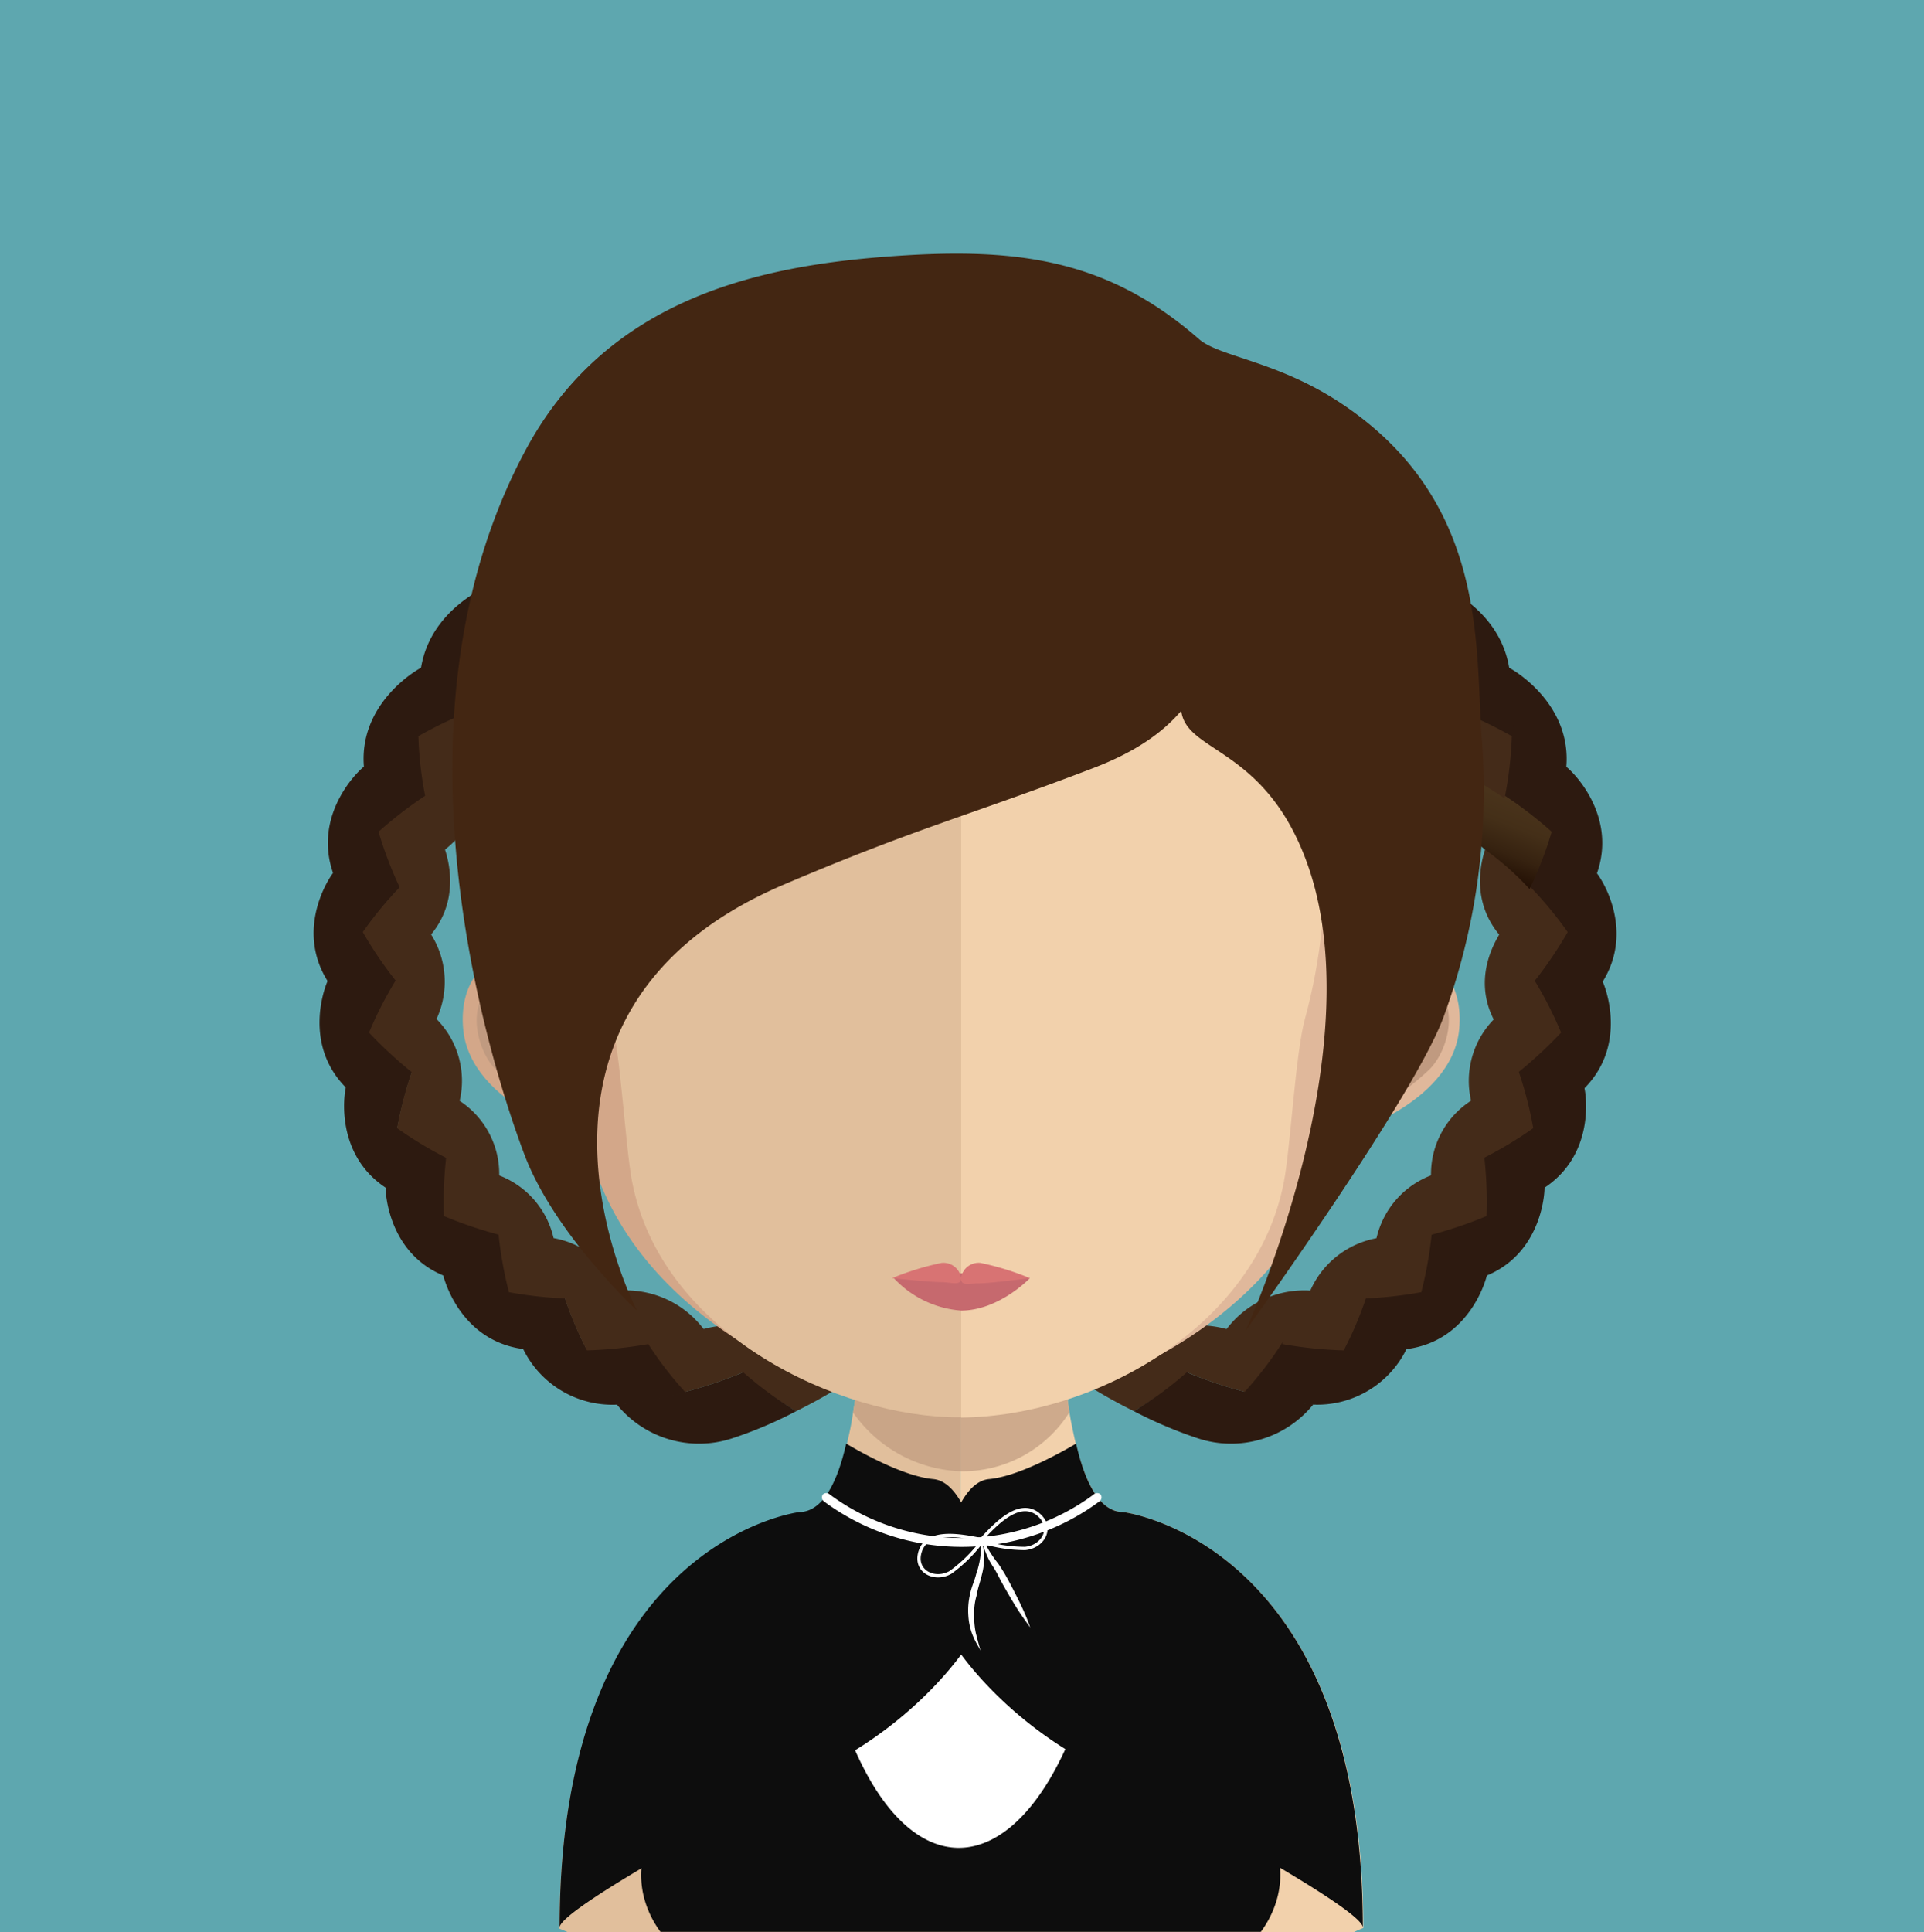 <svg xmlns="http://www.w3.org/2000/svg" xmlns:xlink="http://www.w3.org/1999/xlink" viewBox="0 0 145.36 145.95"><defs><style>.cls-1{fill:#5ea7af;}.cls-2{fill:#442b19;}.cls-3{fill:#2d1a10;}.cls-4{fill:url(#New_Gradient_Swatch_3);}.cls-5{fill:#e1bf9c;}.cls-6{fill:#f2d1ac;}.cls-7,.cls-9{fill:#c09a80;}.cls-7{opacity:0.7;}.cls-8{fill:#d3a789;}.cls-10{fill:#e0b89b;}.cls-11{fill:#c6696e;}.cls-12{fill:#d87373;}.cls-13{fill:#432612;}.cls-14{fill:#fff;}.cls-15{fill:#0d0d0d;}.cls-16{fill:none;stroke:#fff;stroke-miterlimit:10;stroke-width:0.25px;}</style><linearGradient id="New_Gradient_Swatch_3" x1="369.96" y1="170.61" x2="370.01" y2="176.98" gradientTransform="translate(-165.91 -236.32) rotate(21.93)" gradientUnits="userSpaceOnUse"><stop offset="0" stop-color="#49331b"/><stop offset="0.29" stop-color="#442f18"/><stop offset="0.62" stop-color="#362210"/><stop offset="0.97" stop-color="#1f0c02"/><stop offset="1" stop-color="#1d0a00"/></linearGradient></defs><title>Asset 193</title><g id="Layer_2" data-name="Layer 2"><g id="Layer_1-2" data-name="Layer 1"><rect class="cls-1" width="145.36" height="145.95"/><path class="cls-2" d="M81.37,104.13a39.36,39.36,0,0,0,4.3,2.47,26.43,26.43,0,0,0,7.26-6.13,8.4,8.4,0,0,0-7.35,1.23A21.75,21.75,0,0,1,81.37,104.13Z"/><path class="cls-3" d="M85.67,106.6a27.9,27.9,0,0,0,4-2.94,34,34,0,0,0,9.56,2.42,8,8,0,0,1-8.67,2.59A32.64,32.64,0,0,1,85.67,106.6Z"/><path class="cls-2" d="M89.62,103.64a32.83,32.83,0,0,0,4.61,1.55,26.67,26.67,0,0,0,4.9-7.69,7.35,7.35,0,0,0-6.4,2.82A20.81,20.81,0,0,1,89.62,103.64Z"/><path class="cls-3" d="M101.41,102.09a28,28,0,0,0,1.81-4.27A31.53,31.53,0,0,0,112.39,96c.12-.11-1,5.25-6.11,5.91A24.61,24.61,0,0,1,101.41,102.09Z"/><path class="cls-3" d="M94,105.18a28.19,28.19,0,0,0,2.88-3.75,32.21,32.21,0,0,0,9.49.25A7.51,7.51,0,0,1,99,106.09,30.87,30.87,0,0,1,94,105.18Z"/><path class="cls-2" d="M96.87,101.53a32.12,32.12,0,0,0,4.65.48,28,28,0,0,0,2.81-8.53,6.83,6.83,0,0,0-5.39,4.14A20.38,20.38,0,0,1,96.87,101.53Z"/><path class="cls-3" d="M107.29,97.71a29.61,29.61,0,0,0,.82-4.53,31.78,31.78,0,0,0,8.56-3.68c.09-.13.12,5.31-4.73,7A24.4,24.4,0,0,1,107.29,97.71Z"/><path class="cls-2" d="M102.83,98.09a29.93,29.93,0,0,0,4.55-.48,29.31,29.31,0,0,0,.89-8.88,6.67,6.67,0,0,0-4.34,5.13A23.84,23.84,0,0,1,102.83,98.09Z"/><path class="cls-3" d="M112.23,92a32.62,32.62,0,0,0-.19-4.57,32.89,32.89,0,0,0,7.6-5.43c.07-.15,1.23,5.13-3.14,7.84A30.35,30.35,0,0,1,112.23,92Z"/><path class="cls-2" d="M108,93.31a32.12,32.12,0,0,0,4.31-1.45,29.82,29.82,0,0,0-1-8.82A6.6,6.6,0,0,0,108.12,89,26.14,26.14,0,0,1,108,93.31Z"/><path class="cls-3" d="M115.8,85.35a30.62,30.62,0,0,0-1.14-4.41A31.91,31.91,0,0,0,121,74c0-.16,2.29,4.76-1.43,8.34A23.91,23.91,0,0,1,115.8,85.35Z"/><path class="cls-2" d="M111.93,87.56a30.6,30.6,0,0,0,3.91-2.34A29.36,29.36,0,0,0,113,76.86a6.66,6.66,0,0,0-1.82,6.45A23.27,23.27,0,0,1,111.93,87.56Z"/><path class="cls-3" d="M117.93,78.08a31.32,31.32,0,0,0-2.05-4,31.36,31.36,0,0,0,4.65-8.23c0-.16,3.3,4.19.42,8.51A24.36,24.36,0,0,1,117.93,78.08Z"/><path class="cls-2" d="M114.61,81.08A32.4,32.4,0,0,0,117.94,78a29.07,29.07,0,0,0-4.6-7.55c0,.15-2.31,3.18-.41,6.71A29.18,29.18,0,0,1,114.61,81.08Z"/><path class="cls-3" d="M118.46,70.55a29.74,29.74,0,0,0-2.9-3.54,29.46,29.46,0,0,0,2.62-9.18c0-.16,4.26,3.45,2.4,8.34A25.31,25.31,0,0,1,118.46,70.55Z"/><path class="cls-2" d="M115.85,74.21a30.17,30.17,0,0,0,2.59-3.8A29.2,29.2,0,0,0,112.25,64c0,.14-1.52,3.67,1.11,6.71A25.4,25.4,0,0,1,115.85,74.21Z"/><path class="cls-3" d="M117.28,63a30.94,30.94,0,0,0-3.68-2.87,28.74,28.74,0,0,0,.17-9.79c-.07-.15,5.16,2.57,4.54,7.84A23.6,23.6,0,0,1,117.28,63Z"/><path class="cls-4" d="M115.56,67.16a28,28,0,0,0,1.67-4.33,30.49,30.49,0,0,0-7.64-5c.07.13-.53,4,2.73,6.44A21,21,0,0,1,115.56,67.16Z"/><path class="cls-3" d="M114.3,55.73a31.93,31.93,0,0,0-4.38-2.1,28.64,28.64,0,0,0-2.64-10c-.11-.14,6,1.56,6.77,7C114.57,55.84,114.2,55.69,114.3,55.73Z"/><path class="cls-2" d="M113.67,60.31a28.25,28.25,0,0,0,.55-4.7,33.46,33.46,0,0,0-8.91-3.47c.12.13.63,4.21,4.45,5.94A22.72,22.72,0,0,1,113.67,60.31Z"/><path class="cls-2" d="M64.46,104.13a39.5,39.5,0,0,1-4.31,2.47,26.43,26.43,0,0,1-7.26-6.13,8.42,8.42,0,0,1,7.36,1.23A20.7,20.7,0,0,0,64.46,104.13Z"/><path class="cls-3" d="M60.15,106.6a27.79,27.79,0,0,1-4-2.94,34.08,34.08,0,0,1-9.56,2.42,8,8,0,0,0,8.67,2.59A31.38,31.38,0,0,0,60.15,106.6Z"/><path class="cls-2" d="M56.21,103.64a33.72,33.72,0,0,1-4.61,1.55,26.46,26.46,0,0,1-4.9-7.69,7.36,7.36,0,0,1,6.4,2.82A20.81,20.81,0,0,0,56.21,103.64Z"/><path class="cls-3" d="M44.41,102.09a29,29,0,0,1-1.8-4.27A31.66,31.66,0,0,1,33.43,96c-.11-.11,1,5.25,6.12,5.91A24.45,24.45,0,0,0,44.41,102.09Z"/><path class="cls-3" d="M51.79,105.18a27.38,27.38,0,0,1-2.88-3.75,32.23,32.23,0,0,1-9.49.25,7.5,7.5,0,0,0,7.44,4.41A31.51,31.51,0,0,0,51.79,105.18Z"/><path class="cls-2" d="M49,101.53a32.26,32.26,0,0,1-4.66.48,28.55,28.55,0,0,1-2.81-8.53,6.82,6.82,0,0,1,5.39,4.14A20.44,20.44,0,0,0,49,101.53Z"/><path class="cls-3" d="M38.54,97.71a29.61,29.61,0,0,1-.82-4.53,31.78,31.78,0,0,1-8.56-3.68c-.1-.13-.12,5.31,4.73,7A24.4,24.4,0,0,0,38.54,97.71Z"/><path class="cls-2" d="M43,98.09a29.8,29.8,0,0,1-4.55-.48,29.65,29.65,0,0,1-.9-8.88,6.65,6.65,0,0,1,4.34,5.13A22.12,22.12,0,0,0,43,98.09Z"/><path class="cls-3" d="M33.6,92a31.17,31.17,0,0,1,.19-4.57A32.73,32.73,0,0,1,26.18,82c-.06-.15-1.22,5.13,3.15,7.84A29.27,29.27,0,0,0,33.6,92Z"/><path class="cls-2" d="M37.85,93.31a32.12,32.12,0,0,1-4.31-1.45,29.82,29.82,0,0,1,1-8.82A6.6,6.6,0,0,1,37.71,89,24,24,0,0,0,37.85,93.31Z"/><path class="cls-3" d="M30,85.35a32,32,0,0,1,1.14-4.41,31.88,31.88,0,0,1-6.3-7c0-.16-2.29,4.76,1.42,8.34A26,26,0,0,0,30,85.35Z"/><path class="cls-2" d="M33.89,87.56A30.49,30.49,0,0,1,30,85.22a29.66,29.66,0,0,1,2.86-8.36,6.63,6.63,0,0,1,1.83,6.45A25.33,25.33,0,0,0,33.89,87.56Z"/><path class="cls-3" d="M27.9,78.08A29,29,0,0,1,30,74,31.08,31.08,0,0,1,25.3,65.8c0-.16-3.31,4.19-.42,8.51A23.13,23.13,0,0,0,27.9,78.08Z"/><path class="cls-2" d="M31.22,81.08A32.48,32.48,0,0,1,27.88,78a29.63,29.63,0,0,1,4.6-7.55,6.7,6.7,0,0,1,.41,6.71A24.36,24.36,0,0,0,31.22,81.08Z"/><path class="cls-3" d="M27.37,70.55A28.8,28.8,0,0,1,30.27,67a29.46,29.46,0,0,1-2.62-9.18c0-.16-4.27,3.45-2.41,8.34A23.81,23.81,0,0,0,27.37,70.55Z"/><path class="cls-2" d="M30,74.21a30.17,30.17,0,0,1-2.59-3.8A29.39,29.39,0,0,1,33.57,64c0,.14,1.52,3.67-1.1,6.71A25.4,25.4,0,0,0,30,74.21Z"/><path class="cls-3" d="M28.54,63a31.86,31.86,0,0,1,3.69-2.87,28.24,28.24,0,0,1-.17-9.79c.06-.15-5.16,2.57-4.54,7.84A25.25,25.25,0,0,0,28.54,63Z"/><path class="cls-2" d="M30.26,67.16a29,29,0,0,1-1.66-4.33,30.31,30.31,0,0,1,7.64-5c-.08.13.53,4-2.74,6.44A23.45,23.45,0,0,0,30.26,67.16Z"/><path class="cls-3" d="M31.52,55.73a33.08,33.08,0,0,1,4.38-2.1,28.86,28.86,0,0,1,2.64-10c.12-.14-6,1.56-6.76,7C31.25,55.84,31.62,55.69,31.52,55.73Z"/><path class="cls-2" d="M32.16,60.31a27.23,27.23,0,0,1-.55-4.7,33.33,33.33,0,0,1,8.91-3.47c-.12.13-.63,4.21-4.45,5.94A22.72,22.72,0,0,0,32.16,60.31Z"/><path class="cls-5" d="M72.57,91.52V146H43c-.47-.21-.73-.31-.73-.31,0-29.2,18.12-31.38,18.12-31.38h.14a1.42,1.42,0,0,0,.4-.08c1.49-.41,2.51-2.61,3.19-5.76.13-.55.23-1.11.32-1.71.16-1,.31-2,.41-3.15.06-.66.13-1.33.19-2,.27-3.35.35-7,.35-10.42C65.37,91.13,69.35,91.52,72.57,91.52Z"/><path class="cls-6" d="M103,145.64a7.71,7.71,0,0,0-.71.31H72.57V91.52h.06c3.22,0,7.22-.39,7.22-.39,0,3.42.09,7,.35,10.33.06.67.13,1.33.19,2,.13,1.13.25,2.22.41,3.23v0c.07.46.15.87.24,1.29.61,3,1.53,5.29,2.86,6a1.66,1.66,0,0,0,.31.12,1.68,1.68,0,0,0,.66.12S103,116.44,103,145.64Z"/><path class="cls-7" d="M80.8,106.68v0a9.54,9.54,0,0,1-8.19,4.46h0a10.36,10.36,0,0,1-8.16-4.44c.17-1,.31-2.06.41-3.15.06-.67.13-1.33.19-2a32.43,32.43,0,0,0,7.47,1h.09a30.82,30.82,0,0,0,7.63-1.06c.06.66.12,1.33.19,2C80.51,104.58,80.63,105.66,80.8,106.68Z"/><path class="cls-8" d="M72.54,33C41.66,33,41.48,57.8,42.86,74c-2.12-3.79-8.39-2.38-7.87,3.69.49,5.83,9.34,8.47,9.22,7.83C46.73,98.68,61.29,106,72.54,107h.24v-74Z"/><path class="cls-9" d="M36.54,75.1a3,3,0,0,1,4.52-.81A2.37,2.37,0,0,1,41.8,77c-.22.79-1.09.85-.87,2a2.09,2.09,0,0,0,1.25,1.72,2.88,2.88,0,0,1,1.06,1.1,2.8,2.8,0,0,1,.13,1.68c-.23,1-1.71.19-2.7-.23a19.09,19.09,0,0,1-3.24-2.5C36.11,79.38,35.5,76.67,36.54,75.1Z"/><path class="cls-10" d="M72.69,33C103.57,33,103.75,57.8,102.38,74c2.12-3.79,8.38-2.38,7.87,3.69-.49,5.83-9.35,8.47-9.22,7.83C98.5,98.68,84,106,72.69,107h-.23v-74Z"/><path class="cls-9" d="M108.92,75.1a3.06,3.06,0,0,0-4.53-.81,2.4,2.4,0,0,0-.74,2.69c.23.79,1.09.85.88,2a2.09,2.09,0,0,1-1.25,1.72,2.4,2.4,0,0,0-1.2,2.78c.24,1,1.72.19,2.71-.23a19.92,19.92,0,0,0,3.24-2.5C109.34,79.38,110,76.67,108.92,75.1Z"/><path class="cls-5" d="M72.38,40.07c-10.31,0-17.86,2.84-22.43,8.46-6.38,7.83-6.14,19.81-3.78,28.4.71,2.63,1.08,9.71,1.58,12.31,2.23,11.63,15.73,17.82,24.63,17.82h.24v-67Z"/><path class="cls-6" d="M94.76,48.54c-4.53-5.58-12-8.42-22.14-8.46v67c10.15-.1,22.3-6.89,24.38-17.81.5-2.6.87-9.68,1.59-12.31C100.94,68.36,101.16,56.4,94.76,48.54Z"/><path class="cls-11" d="M77.81,96.55S75.48,99,72.61,99a7.73,7.73,0,0,1-5.07-2.44,33.77,33.77,0,0,1,5.07-.37A42.64,42.64,0,0,1,77.81,96.55Z"/><path class="cls-12" d="M74.08,95.4a1.34,1.34,0,0,0-1.47,1.13,1.35,1.35,0,0,0-1.48-1.13,20.86,20.86,0,0,0-3.73,1.15s2.85.3,3.66.3,1.53.32,1.55-.28c0,.61.59.37,1.4.37s3.8-.39,3.8-.39A20.86,20.86,0,0,0,74.08,95.4Z"/><path class="cls-13" d="M93.84,44.25C91.12,49,91.88,54.46,82.65,58s-13.37,4.53-23.43,8.82C36.41,76.54,48.12,99,48.12,99s-6.24-5.78-8.51-11.81-11-32.29,0-53c6-11.39,17.23-14,27.06-14.78s16.83,0,23.93,6.22c1.55,1.34,6,1.65,10.86,4.93,10.89,7.33,10,18.13,10.47,25a49.67,49.67,0,0,1-2.82,21.13c-2.12,6-15,23.83-15,23.83s10-21.75,4.43-35.89c-3.24-8.27-9-7.8-9.3-11S93.84,44.25,93.84,44.25Z"/><path class="cls-14" d="M82.45,130.9A10.55,10.55,0,1,1,71.9,120.35,10.55,10.55,0,0,1,82.45,130.9Z"/><path class="cls-15" d="M90.51,132.82c-4.53-3-4.7-6.93-4.7-9.71l-.45-.09a3.63,3.63,0,0,0-.46-.06l-.19,0H84.5a1.32,1.32,0,0,1-.33-.05,1.81,1.81,0,0,1-.62-.28,0,0,0,0,1,0,0,3.08,3.08,0,0,1-1-.8c-.34,2.4-.68,6.82-1.12,8-4.72,12.88-13.21,13.13-17.76,0A78,78,0,0,1,62.54,122a2.87,2.87,0,0,1-1.56.93,2.76,2.76,0,0,1-.4.06h-.14l-.19,0h-.1l-.81.14c0,2.78-.17,6.7-4.69,9.71C46,138.6,48.46,144,49.9,145.93H95.26C96.69,144,99.2,138.6,90.51,132.82Z"/><path class="cls-15" d="M74.56,121c.11,1.83-4.29,8.39-11.93,12.33-4.31,2.22-20.33,10.79-20.35,12.27,0-29.2,18.11-31.38,18.11-31.38h.15a2.7,2.7,0,0,0,.39-.08c1.39-.4,2.37-2.31,3-5.09,1.43.85,4.46,2.49,6.58,2.68C73.38,112,74.46,119.22,74.56,121Z"/><path class="cls-15" d="M70.67,121c-.1,1.83,4.3,8.39,11.93,12.33,4.32,2.22,20.34,10.79,20.36,12.27,0-29.2-18.11-31.38-18.11-31.38H84.7a3.14,3.14,0,0,1-.4-.08c-1.39-.4-2.36-2.31-3-5.09-1.44.85-4.47,2.49-6.58,2.68C71.86,112,70.78,119.22,70.67,121Z"/><path class="cls-14" d="M83.16,112.9a.38.38,0,0,1-.12.53,17.48,17.48,0,0,1-20.77,0,.38.38,0,0,1-.11-.53h0a.38.38,0,0,1,.54,0,16.77,16.77,0,0,0,19.92,0,.38.38,0,0,1,.54,0Z"/><path class="cls-16" d="M74.4,116.35c-1.32-.24-4.27-1-4.87.82-.51,1.53,1.09,2.3,2.29,1.6A11,11,0,0,0,74.49,116"/><path class="cls-16" d="M73.94,116.52c.93-1,2.87-3.31,4.42-2.19,1.32,1,.47,2.52-.92,2.64a11.18,11.18,0,0,1-3.79-.68"/><path class="cls-14" d="M74.08,124.68l-.18-.33a6.12,6.12,0,0,1-.44-.89,4.74,4.74,0,0,1-.3-1.41,5.4,5.4,0,0,1,.13-1.64c.11-.56.34-1,.47-1.54a6.28,6.28,0,0,0,.31-1.31,3.58,3.58,0,0,0,0-1c0-.24,0-.38,0-.38l.11.36a2.76,2.76,0,0,1,.17,1,4.86,4.86,0,0,1-.17,1.42c-.11.5-.31,1-.39,1.54a4.68,4.68,0,0,0-.19,1.51,6.09,6.09,0,0,0,.12,1.33C73.92,124.15,74.08,124.68,74.08,124.68Z"/><path class="cls-14" d="M74.4,116v.34a2.56,2.56,0,0,0,.32.78,9.92,9.92,0,0,0,.7,1,13,13,0,0,1,.76,1.25c.46.86.9,1.73,1.2,2.41s.45,1.15.45,1.15-.3-.4-.71-1-.91-1.46-1.39-2.31c-.25-.45-.43-.86-.68-1.24a5.41,5.41,0,0,1-.59-1.14A1.66,1.66,0,0,1,74.4,116Z"/></g></g></svg>